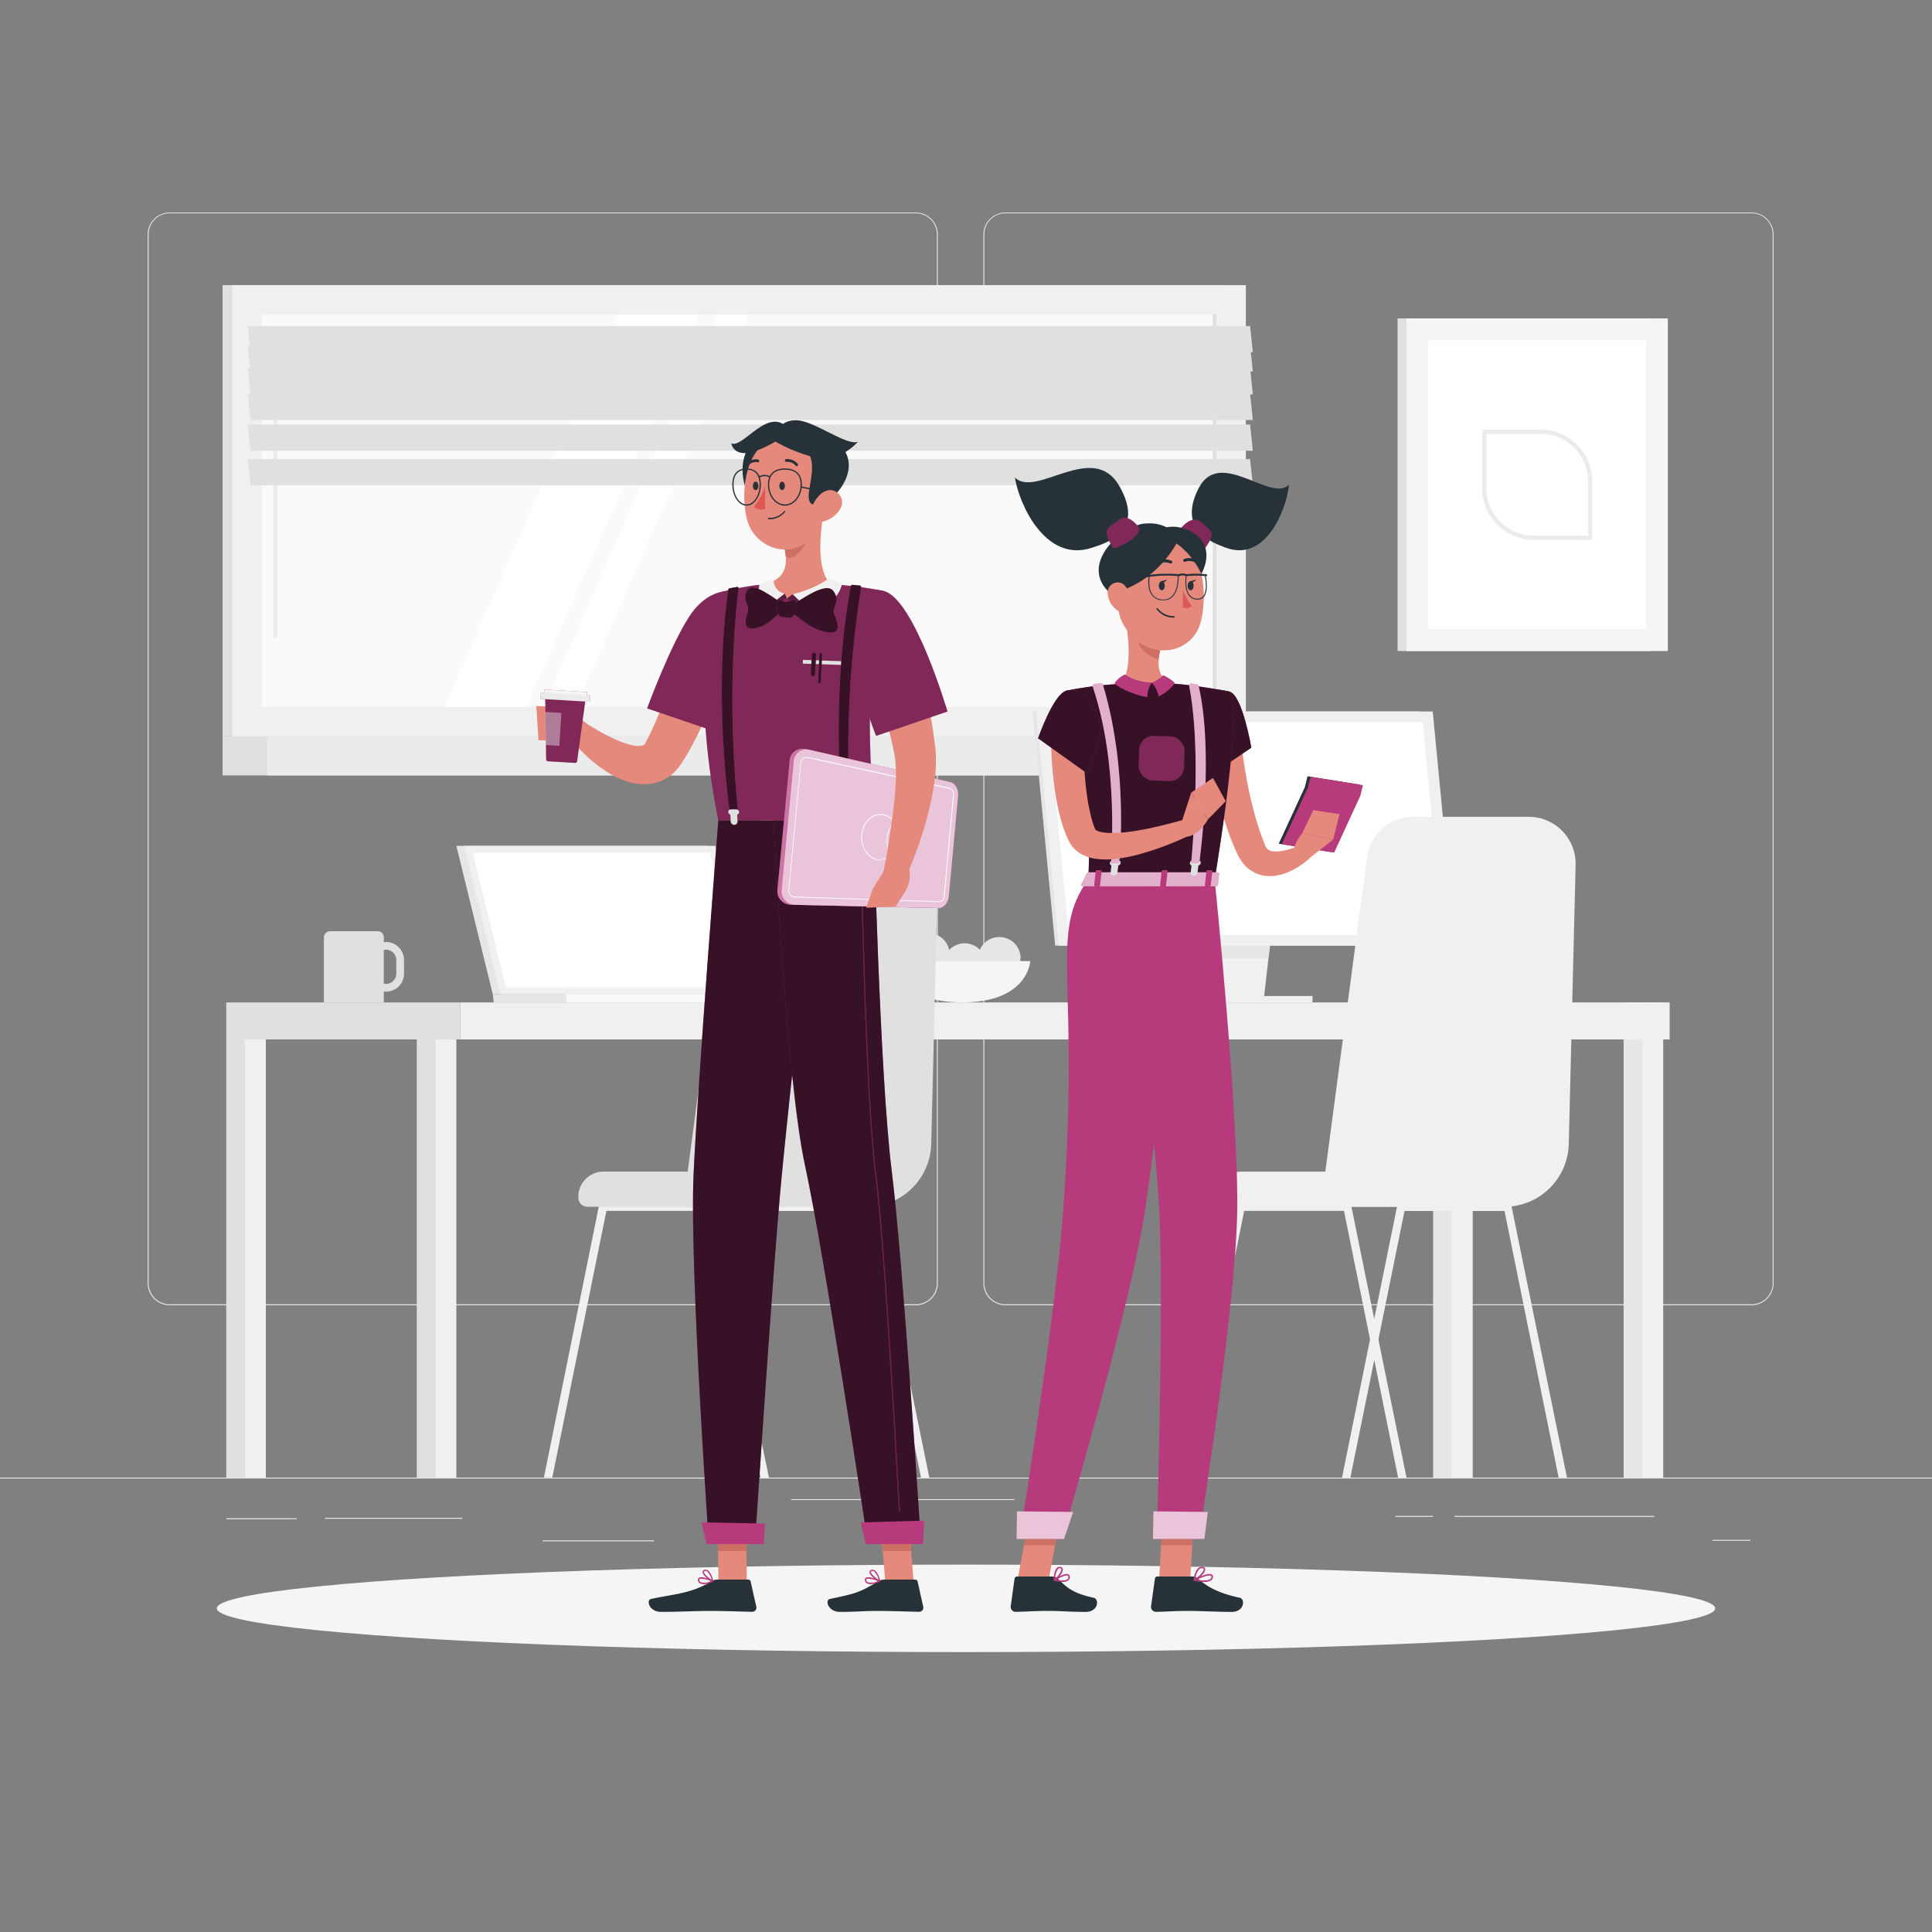 <svg xmlns="http://www.w3.org/2000/svg" viewBox="0 0 500 500"><rect x="0" y="0" width="500" height="500" fill="#808080" stroke="none"/><!--Nerd--><g id="background-complete--inject-27"><rect y="382.4" width="500" height="0.25" style="fill:#e6e6e6"></rect><rect x="58.55" y="392.92" width="18.21" height="0.25" style="fill:#e6e6e6"></rect><rect x="84.1" y="392.8" width="35.55" height="0.25" style="fill:#e6e6e6"></rect><rect x="140.46" y="398.64" width="28.81" height="0.25" style="fill:#e6e6e6"></rect><rect x="204.74" y="387.97" width="57.78" height="0.25" style="fill:#e6e6e6"></rect><rect x="376.44" y="392.32" width="51.72" height="0.25" style="fill:#e6e6e6"></rect><rect x="361.05" y="392.32" width="9.84" height="0.25" style="fill:#e6e6e6"></rect><rect x="443.16" y="398.51" width="9.84" height="0.25" style="fill:#e6e6e6"></rect><path d="M237,337.8H43.91a5.71,5.71,0,0,1-5.7-5.71V60.66A5.71,5.71,0,0,1,43.91,55H237a5.71,5.71,0,0,1,5.71,5.71V332.09A5.71,5.71,0,0,1,237,337.8ZM43.91,55.2a5.46,5.46,0,0,0-5.45,5.46V332.09a5.46,5.46,0,0,0,5.45,5.46H237a5.47,5.47,0,0,0,5.46-5.46V60.66A5.47,5.47,0,0,0,237,55.2Z" style="fill:#e6e6e6"></path><path d="M453.31,337.8H260.21a5.72,5.72,0,0,1-5.71-5.71V60.66A5.72,5.72,0,0,1,260.21,55h193.1A5.71,5.71,0,0,1,459,60.66V332.09A5.71,5.71,0,0,1,453.31,337.8ZM260.21,55.2a5.47,5.47,0,0,0-5.46,5.46V332.09a5.47,5.47,0,0,0,5.46,5.46h193.1a5.47,5.47,0,0,0,5.46-5.46V60.66a5.47,5.47,0,0,0-5.46-5.46Z" style="fill:#e6e6e6"></path><rect x="57.6" y="73.79" width="259.39" height="116.78" style="fill:#e0e0e0"></rect><rect x="60.14" y="73.79" width="262.29" height="116.78" style="fill:#f0f0f0"></rect><rect x="57.6" y="190.57" width="259.39" height="10.11" style="fill:#e0e0e0"></rect><rect x="69.21" y="190.57" width="262.29" height="10.11" style="fill:#ebebeb"></rect><rect x="140.52" y="8.65" width="101.54" height="247.05" transform="translate(323.46 -59.11) rotate(90)" style="fill:#fafafa"></rect><polygon points="115.07 182.95 159.78 81.41 180.88 81.41 136.18 182.95 115.07 182.95" style="fill:#fff"></polygon><path d="M71.29,165.09a.54.54,0,0,1-.54-.54V86.36a.54.54,0,0,1,1.08,0v78.19A.54.54,0,0,1,71.29,165.09Z" style="fill:#ebebeb"></path><polygon points="140.71 182.95 185.42 81.41 193.65 81.41 148.94 182.95 140.71 182.95" style="fill:#fff"></polygon><rect x="263.56" y="131.69" width="101.54" height="0.97" transform="translate(446.51 -182.15) rotate(90)" style="fill:#e0e0e0"></rect><polygon points="324.23 91.15 64.84 91.15 64.14 84.37 323.53 84.37 324.23 91.15" style="fill:#e0e0e0"></polygon><polygon points="324.23 96.12 64.84 96.12 64.14 89.33 323.53 89.33 324.23 96.12" style="fill:#e0e0e0"></polygon><polygon points="324.23 102.08 64.84 102.08 64.14 95.29 323.53 95.29 324.23 102.08" style="fill:#e0e0e0"></polygon><polygon points="324.23 108.71 64.84 108.71 64.14 101.92 323.53 101.92 324.23 108.71" style="fill:#e0e0e0"></polygon><polygon points="324.23 116.65 64.84 116.65 64.14 109.87 323.53 109.87 324.23 116.65" style="fill:#e0e0e0"></polygon><polygon points="324.23 125.59 64.84 125.59 64.14 118.81 323.53 118.81 324.23 125.59" style="fill:#e0e0e0"></polygon><rect x="361.69" y="82.41" width="65.49" height="86.08" style="fill:#e0e0e0"></rect><rect x="364" y="82.41" width="67.64" height="86.08" style="fill:#f5f5f5"></rect><rect x="360.45" y="97.3" width="74.75" height="56.31" transform="translate(523.28 -272.37) rotate(90)" style="fill:#fff"></rect><path d="M411.53,139.71H396.91a13.35,13.35,0,0,1-13.33-13.34V111.75a.54.54,0,0,1,.54-.54h14.62a13.35,13.35,0,0,1,13.33,13.33v14.62A.55.55,0,0,1,411.53,139.71ZM384.67,112.3v14.07a12.26,12.26,0,0,0,12.24,12.25H411V124.54a12.26,12.26,0,0,0-12.25-12.24Z" style="fill:#ebebeb"></path><path d="M245.68,247c0,3,2.11,5.14-.92,5.14s-10-2.11-10-5.14a5.48,5.48,0,0,1,11,0Z" style="fill:#e6e6e6"></path><path d="M255.06,249.63c0,3,2.11,5.13-.92,5.13s-10-2.11-10-5.13a5.48,5.48,0,1,1,11,0Z" style="fill:#e6e6e6"></path><path d="M264.05,248c0,3,2.11,5.13-.92,5.13s-10-2.11-10-5.13a5.48,5.48,0,0,1,11,0Z" style="fill:#e6e6e6"></path><path d="M231.36,248.73s.45,10.69,17.63,10.69,17.63-10.69,17.63-10.69Z" style="fill:#f5f5f5"></path><polygon points="267.25 184.13 367.63 184.13 373.46 244.72 273.08 244.72 267.25 184.13" style="fill:#e6e6e6"></polygon><polygon points="317.59 197.18 333.14 197.18 326.2 257.77 310.65 257.77 317.59 197.18" style="fill:#e6e6e6"></polygon><polygon points="334.1 197.18 328.27 248.08 327.16 257.77 311.61 257.77 312.72 248.08 318.55 197.18 334.1 197.18" style="fill:#f0f0f0"></polygon><polygon points="334.1 197.18 328.27 248.08 312.72 248.08 318.55 197.18 334.1 197.18" style="fill:#e6e6e6"></polygon><polygon points="268.18 184.13 370.79 184.13 376.62 244.72 274.01 244.72 268.18 184.13" style="fill:#f0f0f0"></polygon><polygon points="276.6 241.96 271.29 186.9 368.2 186.9 373.51 241.96 276.6 241.96" style="fill:#fff"></polygon><rect x="303" y="257.77" width="13.75" height="1.66" style="fill:#e6e6e6"></rect><rect x="316.75" y="257.77" width="22.92" height="1.66" transform="translate(656.42 517.2) rotate(180)" style="fill:#f0f0f0"></rect><rect x="420.19" y="259.43" width="7.79" height="122.97" style="fill:#e6e6e6"></rect><rect x="425.03" y="259.43" width="5.41" height="122.97" style="fill:#f0f0f0"></rect><rect x="119.14" y="259.43" width="312.98" height="9.57" transform="translate(551.25 528.43) rotate(180)" style="fill:#f0f0f0"></rect><rect x="107.86" y="269" width="7.79" height="113.4" style="fill:#e0e0e0"></rect><rect x="112.69" y="269" width="5.41" height="113.4" style="fill:#f0f0f0"></rect><rect x="58.55" y="269" width="7.79" height="113.4" style="fill:#e0e0e0"></rect><rect x="63.39" y="269" width="5.41" height="113.4" style="fill:#f0f0f0"></rect><rect x="370.89" y="269" width="7.79" height="113.4" style="fill:#e6e6e6"></rect><rect x="375.73" y="269" width="5.41" height="113.4" style="fill:#f0f0f0"></rect><rect x="58.55" y="259.43" width="60.58" height="9.57" style="fill:#e0e0e0"></rect><polygon points="118.11 218.91 183.12 218.91 192.55 257.3 127.53 257.3 118.11 218.91" style="fill:#e6e6e6"></polygon><polygon points="127.53 257.3 127.79 259.43 192.81 259.43 192.55 257.3 127.53 257.3" style="fill:#e6e6e6"></polygon><polygon points="120.11 218.91 185.13 218.91 194.55 257.3 129.53 257.3 120.11 218.91" style="fill:#f0f0f0"></polygon><polygon points="130.91 255.55 122.34 220.66 183.75 220.66 192.31 255.55 130.91 255.55" style="fill:#fff"></polygon><polygon points="146.47 257.3 146.73 259.43 218.33 259.43 218.07 257.3 146.47 257.3" style="fill:#fafafa"></polygon><path d="M199,382.4h-2.17l-6.18-30.48-1.08-5.34-6.75-33.21H156.94l-14,69h-2.17L155,312.1a1.07,1.07,0,0,1,1-.85h27.6a1,1,0,0,1,1,.85l5.92,29.17,1.09,5.33Z" style="fill:#f0f0f0"></path><path d="M240.51,382.4h-2.16l-14-69H198.47l-6.75,33.23-1.08,5.32-6.19,30.48h-2.16l7.27-35.82,1.07-5.31,5.93-29.17a1.06,1.06,0,0,1,1-.85h27.59a1.05,1.05,0,0,1,1,.85Z" style="fill:#f0f0f0"></path><path d="M176.76,312.31h47.52A16.67,16.67,0,0,0,241,296l1.77-72.23a12.14,12.14,0,0,0-12.14-12.38H200.79a12.14,12.14,0,0,0-12.06,10.76Z" style="fill:#e0e0e0"></path><path d="M149.66,303.2H200.3a2.37,2.37,0,0,1,2.37,2.37v.22a6.51,6.51,0,0,1-6.51,6.51H149.66a0,0,0,0,1,0,0V303.2A0,0,0,0,1,149.66,303.2Z" transform="translate(352.34 615.51) rotate(180)" style="fill:#e0e0e0"></path><path d="M364,382.4h-2.17l-6.18-30.48-1.09-5.34-6.74-33.21H322l-14,69h-2.17l14.28-70.3a1.07,1.07,0,0,1,1-.85h27.6a1,1,0,0,1,1,.85l5.92,29.17,1.09,5.33Z" style="fill:#f0f0f0"></path><path d="M405.53,382.4h-2.16l-14-69H363.49l-6.75,33.23-1.08,5.32-6.19,30.48h-2.16l7.26-35.82,1.08-5.31,5.93-29.17a1.06,1.06,0,0,1,1-.85h27.59a1.05,1.05,0,0,1,1,.85Z" style="fill:#f0f0f0"></path><path d="M341.78,312.31H389.3A16.67,16.67,0,0,0,406,296l1.77-72.23a12.14,12.14,0,0,0-12.14-12.38H365.81a12.14,12.14,0,0,0-12.06,10.76Z" style="fill:#f0f0f0"></path><path d="M314.68,303.2h50.64a2.37,2.37,0,0,1,2.37,2.37v.22a6.51,6.51,0,0,1-6.51,6.51H314.68a0,0,0,0,1,0,0V303.2a0,0,0,0,1,0,0Z" transform="translate(682.38 615.51) rotate(180)" style="fill:#f0f0f0"></path><path d="M99.89,243.78a5.32,5.32,0,0,0-.56.06v-1.26A1.58,1.58,0,0,0,97.75,241H85.42a1.59,1.59,0,0,0-1.59,1.58v16.84h15.5v-2.83a5.29,5.29,0,0,0,.56.05,4.67,4.67,0,0,0,4.67-4.66v-3.53A4.68,4.68,0,0,0,99.89,243.78Zm2.67,8.2a2.67,2.67,0,0,1-2.67,2.66,2.6,2.6,0,0,1-.56-.06v-8.74a3.43,3.43,0,0,1,.56-.06,2.68,2.68,0,0,1,2.67,2.67Z" style="fill:#e0e0e0"></path></g><g id="Shadow--inject-27"><ellipse cx="250" cy="416.24" rx="193.89" ry="11.32" style="fill:#f5f5f5"></ellipse></g><g id="character-2--inject-27"><polygon points="138.8 182.7 139.36 191.56 144.88 191.75 146.32 183.11 138.8 182.7" style="fill:#e4897b"></polygon><path d="M190,166.43c-1.52,4.74-3.19,9.3-5.05,13.89a131.92,131.92,0,0,1-6.4,13.65l-1,1.72-1.12,1.75c-.11.16-.15.25-.31.47s-.29.41-.45.61a14.21,14.21,0,0,1-1,1.17,10.86,10.86,0,0,1-2.68,2,11.75,11.75,0,0,1-6.13,1.25,15.94,15.94,0,0,1-4.9-1.18,22.25,22.25,0,0,1-3.86-2,31.14,31.14,0,0,1-3.3-2.37,38.55,38.55,0,0,1-2.91-2.63,37.54,37.54,0,0,1-2.68-2.9l4-4.32c.9.53,1.93,1.17,2.9,1.72s2,1.06,3,1.56a26,26,0,0,0,5.73,2.11A6.53,6.53,0,0,0,166,193c.55-.08.76-.26.83-.39l.15-.25.11-.22.07-.14.15-.3.72-1.36.71-1.48c1.85-4.05,3.55-8.46,5.17-12.88s3.25-8.93,4.82-13.33Z" style="fill:#e4897b"></path><path d="M152.39,187.67l-6.06-4.56-1.45,8.64s5,3.82,8.58.49Z" style="fill:#e4897b"></path><path d="M195.27,158.42c2.54,6.72-10.91,30.66-10.91,30.66l-16.89-5.75s6-16.42,11.16-24.14C184,151.26,192.49,151,195.27,158.42Z" style="fill:#B73A7D"></path><path d="M195.27,158.42c2.54,6.72-10.91,30.66-10.91,30.66l-16.89-5.75s6-16.42,11.16-24.14C184,151.26,192.49,151,195.27,158.42Z" style="opacity:0.3"></path><path d="M186.35,153.27s-8.88,16.79-.45,59.06h40.21c.28-6.17-3.6-30.36,2.35-59.44a103.47,103.47,0,0,0-13.46-1.7,147.52,147.52,0,0,0-17.09,0A75.48,75.48,0,0,0,186.35,153.27Z" style="fill:#B73A7D"></path><path d="M186.35,153.27s-8.88,16.79-.45,59.06h40.21c.28-6.17-3.6-30.36,2.35-59.44a103.47,103.47,0,0,0-13.46-1.7,147.52,147.52,0,0,0-17.09,0A75.48,75.48,0,0,0,186.35,153.27Z" style="opacity:0.3"></path><polygon points="236.48 409.64 229.13 409.64 227.74 392.63 235.08 392.63 236.48 409.64" style="fill:#e4897b"></polygon><polygon points="227.74 392.64 228.46 401.4 235.81 401.4 235.09 392.64 227.74 392.64" style="fill:#ce6f64"></polygon><polygon points="193.28 409.64 185.94 409.64 185.69 392.63 193.04 392.63 193.28 409.64" style="fill:#e4897b"></polygon><polygon points="185.69 392.64 185.82 401.4 193.17 401.4 193.04 392.64 185.69 392.64" style="fill:#ce6f64"></polygon><path d="M185.9,212.33s-5.4,68.92-6.41,91.84c-1.05,23.83,3.95,95.13,3.95,95.13h11.95s4.36-66.13,6.41-89.47c2.24-25.44,10.53-97.5,10.53-97.5Z" style="fill:#B73A7D"></path><path d="M185.9,212.33s-5.4,68.92-6.41,91.84c-1.05,23.83,3.95,95.13,3.95,95.13h11.95s4.36-66.13,6.41-89.47c2.24-25.44,10.53-97.5,10.53-97.5Z" style="opacity:0.7"></path><path d="M228.85,408.79h8a.65.65,0,0,1,.63.51l1.45,6.53a1.07,1.07,0,0,1-1.06,1.3c-2.89-.05-7.07-.22-10.71-.22-4.25,0-4.84.24-9.83.24-3,0-3.86-3-2.59-3.33,5.74-1.26,7.35-1.39,12.32-4.45A3.36,3.36,0,0,1,228.85,408.79Z" style="fill:#263238"></path><path d="M185.65,408.79h8a.63.63,0,0,1,.62.51l1.46,6.53a1.07,1.07,0,0,1-1.06,1.3c-2.9-.05-7.08-.22-10.71-.22-4.26,0-7.93.24-12.92.24-3,0-3.85-3-2.59-3.33,5.75-1.26,10.44-1.39,15.41-4.45A3.33,3.33,0,0,1,185.65,408.79Z" style="fill:#263238"></path><path d="M182.62,409.92a2.27,2.27,0,0,1-1.49-.15,1,1,0,0,1-.51-.88.56.56,0,0,1,.22-.54c.74-.55,3.38.54,3.68.67a.19.19,0,0,1,.11.16.2.2,0,0,1-.11.17A9.51,9.51,0,0,1,182.62,409.92Zm-1.35-1.36a.44.44,0,0,0-.22.08c-.05,0-.09.08-.08.22a.74.74,0,0,0,.34.6,3.62,3.62,0,0,0,2.66-.28A7.26,7.26,0,0,0,181.27,408.56Z" style="fill:#B73A7D"></path><path d="M184.48,409.36h-.09c-.84-.3-2.58-1.69-2.55-2.54a.57.57,0,0,1,.48-.55,1,1,0,0,1,.79.11c1,.57,1.49,2.68,1.51,2.77a.16.16,0,0,1-.05.17A.2.2,0,0,1,184.48,409.36Zm-2-2.78-.08,0c-.22.07-.22.17-.23.22,0,.5,1.13,1.58,2,2a4.31,4.31,0,0,0-1.24-2.19A.66.66,0,0,0,182.5,406.58Z" style="fill:#B73A7D"></path><polygon points="197.69 399.6 182.86 399.6 181.57 394 197.95 394.29 197.69 399.6" style="fill:#B73A7D"></polygon><path d="M225.82,409.92a2.27,2.27,0,0,1-1.49-.15,1.09,1.09,0,0,1-.51-.88.56.56,0,0,1,.22-.54c.75-.55,3.38.54,3.68.67a.17.17,0,0,1,.11.16.18.18,0,0,1-.11.17A9.51,9.51,0,0,1,225.82,409.92Zm-1.35-1.36a.48.48,0,0,0-.22.08.22.22,0,0,0-.08.22.74.74,0,0,0,.34.6,3.62,3.62,0,0,0,2.66-.28A7.26,7.26,0,0,0,224.47,408.56Z" style="fill:#B73A7D"></path><path d="M227.68,409.36h-.09c-.83-.3-2.58-1.69-2.55-2.54a.58.58,0,0,1,.49-.55.94.94,0,0,1,.78.11c1,.57,1.49,2.68,1.51,2.77a.16.16,0,0,1,0,.17A.2.2,0,0,1,227.68,409.36Zm-2-2.78-.07,0c-.23.07-.23.17-.23.22,0,.5,1.12,1.58,2,2a4.32,4.32,0,0,0-1.25-2.19A.66.66,0,0,0,225.7,406.58Z" style="fill:#B73A7D"></path><path d="M200.17,212.33s3.41,67.37,8.09,88.89c5.13,23.57,16.33,98.08,16.33,98.08h13.76s-4.61-72.61-7.54-95.94c-3.17-25.33-4.7-91-4.7-91Z" style="fill:#B73A7D"></path><path d="M200.17,212.33s3.41,67.37,8.09,88.89c5.13,23.57,16.33,98.08,16.33,98.08h13.76s-4.61-72.61-7.54-95.94c-3.17-25.33-4.7-91-4.7-91Z" style="opacity:0.7"></path><path d="M232.8,391.17h0a.12.12,0,0,0,.1-.14c-.11-.7-3.48-65.86-6.11-86.82-2.85-22.75-3.74-83.11-3.8-83.62a.14.14,0,0,0-.15-.11.12.12,0,0,0-.11.14c.06.51,1,60.87,3.81,83.62,2.63,21,6,86.13,6.11,86.83A.13.13,0,0,0,232.8,391.17Z" style="fill:#B73A7D"></path><path d="M232.8,391.17h0a.12.12,0,0,0,.1-.14c-.11-.7-3.48-65.86-6.11-86.82-2.85-22.75-3.74-83.11-3.8-83.62a.14.14,0,0,0-.15-.11.12.12,0,0,0-.11.14c.06.51,1,60.87,3.81,83.62,2.63,21,6,86.13,6.11,86.83A.13.13,0,0,0,232.8,391.17Z" style="opacity:0.4"></path><polygon points="238.89 399.6 224.05 399.6 222.76 394 239.18 393.54 238.89 399.6" style="fill:#B73A7D"></polygon><path d="M213.31,131.94c-1.08,5.5-2.16,15.58,1.69,19.25,0,0-1.73,3.69-11.95,3.69-9.34,0-5.14-3.69-5.14-3.69,6.13-1.47,6-6,4.91-10.29Z" style="fill:#e4897b"></path><path d="M209,135.6l-6.21,5.3a17,17,0,0,1,.53,3c2,1.9,5.56-2.91,5.81-5.36A8.3,8.3,0,0,0,209,135.6Z" style="fill:#ce6f64"></path><path d="M194.51,115.18c-3.34,2.23-3.39,12.79,1.71,14.25S200.84,111,194.51,115.18Z" style="fill:#263238"></path><path d="M214,123.67c-.45,7.44-.34,11.82-4.1,15.65-5.66,5.75-14.85,2.33-16.63-5.1-1.6-6.69-.58-17.74,6.71-20.71A10.17,10.17,0,0,1,214,123.67Z" style="fill:#e4897b"></path><path d="M216.58,114.28l-7.19,3.22c2.82,5.26-3.52,14.14,2.87,13.17C215.19,130.22,224.43,121.08,216.58,114.28Z" style="fill:#263238"></path><path d="M214.72,127.77h0c-1.78-.41-7.32-1.55-7.38-1.56a.17.17,0,0,1-.13-.19.16.16,0,0,1,.19-.13c.06,0,5.61,1.15,7.4,1.56a.16.16,0,0,1,0,.32Z" style="fill:#263238"></path><path d="M217.33,131.87a7.06,7.06,0,0,1-4.42,3.13c-2.43.54-3.51-1.67-2.72-3.89.72-2,2.84-4.68,5.22-4.22A3.19,3.19,0,0,1,217.33,131.87Z" style="fill:#e4897b"></path><path d="M203.13,125.75c0,.6-.33,1.09-.72,1.09s-.72-.49-.72-1.09.32-1.1.72-1.1S203.13,125.14,203.13,125.75Z" style="fill:#263238"></path><path d="M196.27,125.75c0,.6-.32,1.09-.72,1.09s-.71-.49-.71-1.09.32-1.1.71-1.1S196.27,125.14,196.27,125.75Z" style="fill:#263238"></path><path d="M198,126.05a21.74,21.74,0,0,1-2.89,5.18,3.46,3.46,0,0,0,2.89.55Z" style="fill:#de5753"></path><path d="M198.9,134.37a.18.18,0,0,1-.17-.19.17.17,0,0,1,.18-.17,4.82,4.82,0,0,0,4-1.71.19.19,0,0,1,.25-.05.18.18,0,0,1,0,.25A5.1,5.1,0,0,1,198.9,134.37Z" style="fill:#263238"></path><path d="M206.22,120.64a.34.34,0,0,1-.29-.11,2.8,2.8,0,0,0-2.38-1,.37.37,0,0,1-.41-.3.36.36,0,0,1,.29-.41,3.54,3.54,0,0,1,3,1.21.36.36,0,0,1,0,.5A.4.4,0,0,1,206.22,120.64Z" style="fill:#263238"></path><rect x="207.77" y="170.99" width="11.75" height="0.96" transform="translate(5.87 -7.07) rotate(1.92)" style="fill:#e0e0e0"></rect><path d="M193.22,120.57a.39.39,0,0,1-.14-.08.37.37,0,0,1,0-.51,3.54,3.54,0,0,1,3.07-1.07.36.36,0,1,1-.14.7h0a2.84,2.84,0,0,0-2.42.87A.37.37,0,0,1,193.22,120.57Z" style="fill:#263238"></path><path d="M200.69,114.28s-.22-5.8,5.64-5.5c4.55.23,13.08,6.83,15.75,5.5,0,0-5,5.9-11.58,4A40,40,0,0,1,200.69,114.28Z" style="fill:#263238"></path><path d="M200.69,114.28s4.92-3,1.66-4.71c-4.74-2.46-10.44,6.48-13.1,5.15,0,0,.58,4.25,6.93,1.76A32.81,32.81,0,0,0,200.69,114.28Z" style="fill:#263238"></path><path d="M203.13,130.87c-2.42,0-4.39-2.46-4.39-5.48,0-2.68,1.56-4.16,4.39-4.16s4.4,1.48,4.4,4.16C207.53,128.41,205.56,130.87,203.13,130.87Zm0-9.32c-1.85,0-4.07.67-4.07,3.84,0,2.84,1.83,5.15,4.07,5.15s4.07-2.31,4.07-5.15C207.2,122.22,205,121.55,203.13,121.55Z" style="fill:#263238"></path><path d="M193.21,130.87c-2,0-3.69-2.46-3.69-5.48,0-3.62,2.31-4.16,3.69-4.16s3.69.54,3.69,4.16C196.9,128.41,195.25,130.87,193.21,130.87Zm0-9.32c-1.54,0-3.37.67-3.37,3.84,0,2.84,1.51,5.15,3.37,5.15s3.37-2.31,3.37-5.15C196.58,122.22,194.75,121.55,193.21,121.55Z" style="fill:#263238"></path><path d="M196.44,123.62a.16.16,0,0,1-.14-.08.15.15,0,0,1,.06-.22,2.92,2.92,0,0,1,3,0,.17.17,0,0,1,.07.22.16.16,0,0,1-.22.07,2.56,2.56,0,0,0-2.67,0Z" style="fill:#263238"></path><path d="M205.14,153.81s2.58,3.61,3.08,6.22c3.08-1.28,8.91-4.48,9.69-9a13.28,13.28,0,0,1-3.19-1.5S211.61,152.17,205.14,153.81Z" style="fill:#f0f0f0"></path><path d="M203.06,153.64a10.09,10.09,0,0,0-3,5.76c-3.08-1.28-4.29-5.46-3.48-8.23a17.54,17.54,0,0,1,3.65-1.2A3.55,3.55,0,0,0,203.06,153.64Z" style="fill:#f0f0f0"></path><path d="M222.5,151.53l-1.9-.17a.37.37,0,0,0-.39.3c-5.29,28.37-2.32,58.49-2.32,58.49H220a269.73,269.73,0,0,1,2.86-58.2A.37.37,0,0,0,222.5,151.53Z" style="fill:#B73A7D"></path><path d="M222.5,151.53l-1.9-.17a.37.37,0,0,0-.39.3c-5.29,28.37-2.32,58.49-2.32,58.49H220a269.73,269.73,0,0,1,2.86-58.2A.37.37,0,0,0,222.5,151.53Z" style="opacity:0.7"></path><path d="M219.61,210.82h-1.45a.67.67,0,0,1-.67-.67h0a.68.68,0,0,1,.67-.68h1.45a.69.69,0,0,1,.68.68h0A.68.68,0,0,1,219.61,210.82Z" style="fill:#e0e0e0"></path><path d="M218,212.59v-1.9a.88.88,0,0,1,.89-.88h0a.88.88,0,0,1,.88.88v1.9a.89.89,0,0,1-.88.88h0A.89.89,0,0,1,218,212.59Z" style="fill:#e0e0e0"></path><path d="M190.67,151.91l-1.88.35a.37.37,0,0,0-.3.32c-4,28.38.39,57.57.39,57.57H191c-3.13-30.89-.35-54.17.13-57.83A.36.36,0,0,0,190.67,151.91Z" style="fill:#B73A7D"></path><path d="M190.67,151.91l-1.88.35a.37.37,0,0,0-.3.32c-4,28.38.39,57.57.39,57.57H191c-3.13-30.89-.35-54.17.13-57.83A.36.36,0,0,0,190.67,151.91Z" style="opacity:0.7"></path><path d="M190.63,210.82h-1.45a.72.72,0,0,1-.71-.67h0a.66.66,0,0,1,.65-.68h1.45a.71.71,0,0,1,.7.68h0A.63.63,0,0,1,190.63,210.82Z" style="fill:#e0e0e0"></path><path d="M189.1,212.59l-.09-1.9a.84.84,0,0,1,.85-.88h0a.93.93,0,0,1,.92.88l.09,1.9a.84.84,0,0,1-.84.88h0A.94.94,0,0,1,189.1,212.59Z" style="fill:#e0e0e0"></path><path d="M210.35,175h0a.56.56,0,0,1-.52-.58l.28-5a.54.54,0,0,1,.58-.52h0a.55.55,0,0,1,.52.58l-.28,5A.54.54,0,0,1,210.35,175Z" style="fill:#B73A7D"></path><path d="M212.06,176.8h0a.32.32,0,0,1-.32-.35l.34-7.12a.35.35,0,0,1,.36-.33h0a.34.34,0,0,1,.32.36l-.34,7.12A.34.34,0,0,1,212.06,176.8Z" style="fill:#B73A7D"></path><path d="M210.35,175h0a.56.56,0,0,1-.52-.58l.28-5a.54.54,0,0,1,.58-.52h0a.55.55,0,0,1,.52.58l-.28,5A.54.54,0,0,1,210.35,175Z" style="opacity:0.7"></path><path d="M212.06,176.8h0a.32.32,0,0,1-.32-.35l.34-7.12a.35.35,0,0,1,.36-.33h0a.34.34,0,0,1,.32.36l-.34,7.12A.34.34,0,0,1,212.06,176.8Z" style="opacity:0.7"></path><polygon points="203.67 154.87 205.14 153.81 208.26 156.81 203.67 154.87" style="fill:#B73A7D"></polygon><polygon points="203.67 154.87 205.14 153.81 208.26 156.81 203.67 154.87" style="opacity:0.5"></polygon><polygon points="203.67 154.87 203.06 153.64 199.03 156.81 203.67 154.87" style="fill:#B73A7D"></polygon><polygon points="203.67 154.87 203.06 153.64 199.03 156.81 203.67 154.87" style="opacity:0.5"></polygon><path d="M205.07,156.41c1.74-.65,8.7-6.27,10.68-3.35s-.69,4,.18,6,2.18,5.38-2.19,4.5c-4.88-1-7.08-4.41-8.49-4.49C205.17,157.89,205.07,156.41,205.07,156.41Z" style="fill:#B73A7D"></path><path d="M205.07,156.41c1.74-.65,8.7-6.27,10.68-3.35s-.69,4,.18,6,2.18,5.38-2.19,4.5c-4.88-1-7.08-4.41-8.49-4.49C205.17,157.89,205.07,156.41,205.07,156.41Z" style="opacity:0.7"></path><path d="M202.3,156c-1.46-.62-7.48-5.88-8.94-3.18s.79,3.69.18,5.53-1.49,5,2.05,4.2c3.94-.88,5.56-4.05,6.71-4.12Z" style="fill:#B73A7D"></path><path d="M202.3,156c-1.46-.62-7.48-5.88-8.94-3.18s.79,3.69.18,5.53-1.49,5,2.05,4.2c3.94-.88,5.56-4.05,6.71-4.12Z" style="opacity:0.7"></path><path d="M205.38,159.22c.72-1.21,1.2-4.54-.34-3.95s-1.71.67-2.15.38-1.59-.82-1.79.4.1,3.65,1.24,3.6S204.65,160.46,205.38,159.22Z" style="fill:#B73A7D"></path><path d="M205.38,159.22c.72-1.21,1.2-4.54-.34-3.95s-1.71.67-2.15.38-1.59-.82-1.79.4.1,3.65,1.24,3.6S204.65,160.46,205.38,159.22Z" style="opacity:0.7"></path><path d="M151.56,180.72,149.36,197a.52.52,0,0,1-.54.44l-7-.42a.53.53,0,0,1-.48-.51l-.05-3.67-.13-8.56-.06-4.16Z" style="fill:#B73A7D"></path><path d="M151.56,180.72,149.36,197a.52.52,0,0,1-.54.44l-7-.42a.53.53,0,0,1-.48-.51l-.05-3.67-.13-8.56-.06-4.16Z" style="opacity:0.3"></path><rect x="139.93" y="179.59" width="12.79" height="1.65" transform="translate(11.08 -8.45) rotate(3.44)" style="fill:#B73A7D"></rect><rect x="140.84" y="178.76" width="11.07" height="1.65" transform="translate(11.03 -8.45) rotate(3.44)" style="fill:#B73A7D"></rect><rect x="140.84" y="178.76" width="11.07" height="1.65" transform="translate(11.03 -8.45) rotate(3.44)" style="fill:#f5f5f5"></rect><rect x="139.93" y="179.59" width="12.79" height="1.65" transform="translate(11.08 -8.45) rotate(3.44)" style="fill:#ebebeb"></rect><polygon points="145.28 184.5 144.77 193.02 141.22 192.81 141.09 184.25 145.28 184.5" style="fill:#ebebeb;opacity:0.43"></polygon><path d="M242.3,235l-37.79-.85a3.54,3.54,0,0,1-3.3-4.05l3.13-33.13a3.3,3.3,0,0,1,4-3.13l37,8.48c1.26.29,2.16,1.92,2,3.62l-2.4,26C244.76,233.62,243.59,235,242.3,235Z" style="fill:#B73A7D"></path><path d="M242.3,235l-37.79-.85a3.54,3.54,0,0,1-3.3-4.05l3.13-33.13a3.3,3.3,0,0,1,4-3.13l37,8.48c1.26.29,2.16,1.92,2,3.62l-2.4,26C244.76,233.62,243.59,235,242.3,235Z" style="fill:#fff;opacity:0.3"></path><path d="M243,235l-37.45-.85a3.51,3.51,0,0,1-3.26-4l3.11-33A3.27,3.27,0,0,1,209.3,194l36.66,8.4c1.26.28,2.15,1.91,2,3.61l-2.39,25.89C245.41,233.64,244.24,235,243,235Z" style="fill:#B73A7D"></path><path d="M243,235l-37.45-.85a3.51,3.51,0,0,1-3.26-4l3.11-33A3.27,3.27,0,0,1,209.3,194l36.66,8.4c1.26.28,2.15,1.91,2,3.61l-2.39,25.89C245.41,233.64,244.24,235,243,235Z" style="fill:#fff;opacity:0.7"></path><path d="M243.14,233.46h0l-37.41-1.22a1.64,1.64,0,0,1-1.2-.57,2,2,0,0,1-.46-1.49l3.08-32.65a1.9,1.9,0,0,1,.72-1.33,1.64,1.64,0,0,1,1.29-.27l36.71,8a1.68,1.68,0,0,1,1,1.85l-2.4,26.09A1.58,1.58,0,0,1,243.14,233.46Zm-34.37-37.37a1.34,1.34,0,0,0-.81.27,1.66,1.66,0,0,0-.64,1.19l-3.09,32.65a1.84,1.84,0,0,0,.41,1.34,1.46,1.46,0,0,0,1.06.5h0l37.41,1.23h0c.56,0,1.07-.62,1.14-1.39l2.4-26.09a1.46,1.46,0,0,0-.89-1.64l-36.7-8A1.17,1.17,0,0,0,208.77,196.09Z" style="fill:#fff"></path><path d="M227.69,222.56l-.38,0a4.47,4.47,0,0,1-3-1.68,6.66,6.66,0,0,1-1.39-4.85,6.26,6.26,0,0,1,2.25-4.4,4.26,4.26,0,0,1,3.29-.89,4.62,4.62,0,0,1,3.11,2.09.09.09,0,0,1,0,.13.09.09,0,0,1-.13,0,4.5,4.5,0,0,0-3-2,4.06,4.06,0,0,0-3.14.86,6.07,6.07,0,0,0-2.18,4.25,6.5,6.5,0,0,0,1.35,4.72,4.39,4.39,0,0,0,2.91,1.61,4.18,4.18,0,0,0,3.28-1.23.1.1,0,0,1,.14,0,.11.11,0,0,1,0,.14A4.36,4.36,0,0,1,227.69,222.56Z" style="fill:#fff"></path><path d="M230.67,221.29a.12.12,0,0,1-.08,0,6.69,6.69,0,0,1-1.09-4.42,6.29,6.29,0,0,1,1.88-4,.1.1,0,0,1,.14.15,6,6,0,0,0-1.83,3.91,6.52,6.52,0,0,0,1.06,4.28.09.09,0,0,1,0,.14Z" style="fill:#fff"></path><path d="M235.82,161.8c1.37,5.27,2.56,10.53,3.62,15.87.53,2.67,1,5.34,1.47,8.05.23,1.35.46,2.71.65,4.09l.28,2.08L242,193l.07.53.06.64a38.75,38.75,0,0,1-.46,9.22,78.44,78.44,0,0,1-1.8,8.34,106.57,106.57,0,0,1-5.59,15.67l-5.6-1.81c1-5.16,1.81-10.45,2.46-15.59.32-2.57.55-5.13.67-7.62a33,33,0,0,0-.29-6.89l-.06-.36-.1-.46-.19-.94-.42-1.89-.89-3.84L228,180.2c-1.26-5.17-2.51-10.4-3.68-15.59Z" style="fill:#e4897b"></path><path d="M234.52,223.11l-4.8.67-3.86,6.33-1.7,4.83,7.67-.38,1.84-2.93S237.08,227.29,234.52,223.11Z" style="fill:#e4897b"></path><path d="M228.46,152.89c8,1.42,16.75,31.25,16.75,31.25l-18.47,6.31s-6.16-14.81-5-24C222.84,157.37,220.87,151.54,228.46,152.89Z" style="fill:#B73A7D"></path><path d="M228.46,152.89c8,1.42,16.75,31.25,16.75,31.25l-18.47,6.31s-6.16-14.81-5-24C222.84,157.37,220.87,151.54,228.46,152.89Z" style="opacity:0.3"></path></g><g id="character-1--inject-27"><path d="M317.06,141.68c-3.43-1.32-12.37-4.51-6.88-15.28s18.87,3.93,23.42-1C333,131.65,327.65,145.75,317.06,141.68Z" style="fill:#263238"></path><path d="M310.92,142.06c-4.06-2.05-5-4-5.27-4.88a.76.76,0,0,1,.17-.71c.76-.86,3.15-3.21,5.2-1.19s4,2.23.88,6.53A.78.78,0,0,1,310.92,142.06Z" style="fill:#B73A7D"></path><path d="M310.92,142.06c-4.06-2.05-5-4-5.27-4.88a.76.76,0,0,1,.17-.71c.76-.86,3.15-3.21,5.2-1.19s4,2.23.88,6.53A.78.78,0,0,1,310.92,142.06Z" style="opacity:0.3"></path><path d="M304.59,177.39a103.54,103.54,0,0,0-14.85,0c3.35-3.19,2.41-12.38,1.47-17.16l6.31,5.39,2.81,2.4a15.28,15.28,0,0,0-.46,2.59C299.62,173.56,300.48,176.4,304.59,177.39Z" style="fill:#e4897b"></path><path d="M320.82,188.32c.17,1.82.38,3.82.63,5.73s.55,3.87.87,5.79a109.44,109.44,0,0,0,2.5,11.34c.53,1.84,1.1,3.66,1.76,5.43l.87,2.26a2.73,2.73,0,0,0,.62.94,2.53,2.53,0,0,0,1.28.5,8.22,8.22,0,0,0,2.19-.06,23,23,0,0,0,5.09-1.51l2.33,3.35a20,20,0,0,1-2.7,2.07,17.27,17.27,0,0,1-3.08,1.62,13,13,0,0,1-3.76.92,8.73,8.73,0,0,1-8.22-4,11.14,11.14,0,0,1-1-1.76l-.66-1.47c-.87-2-1.61-4-2.27-6a93.41,93.41,0,0,1-3.09-12.19c-.41-2-.73-4.1-1-6.16s-.5-4.09-.63-6.3Z" style="fill:#e4897b"></path><path d="M318.21,179c3.32.84,5.64,14.5,5.64,14.5l-9.15,6.22s-8.77-13.78-6.22-17.42C311.14,178.51,313.36,177.79,318.21,179Z" style="fill:#B73A7D"></path><path d="M318.21,179c3.32.84,5.64,14.5,5.64,14.5l-9.15,6.22s-8.77-13.78-6.22-17.42C311.14,178.51,313.36,177.79,318.21,179Z" style="opacity:0.7"></path><polygon points="351.96 203.07 338.39 200.9 337.7 203.7 330.94 218.35 344.51 220.52 351.27 205.87 351.96 203.07" style="fill:#263238"></polygon><polygon points="352.73 203.2 339.16 201.03 338.47 203.82 331.71 218.48 345.28 220.65 352.04 205.99 352.73 203.2" style="fill:#B73A7D"></polygon><path d="M338.62,222.29l6.41-5-8-1.68s-3.37,3.92-2.16,7Z" style="fill:#e4897b"></path><polygon points="346.66 210.71 339.87 209.66 337.01 215.6 345.03 217.28 346.66 210.71" style="fill:#e4897b"></polygon><path d="M318.21,179s3.83,1.35-3.85,48.61H281.65c.55-13.32.56-21.52-5.8-48.84A96.59,96.59,0,0,1,289.74,177a103.55,103.55,0,0,1,14.85,0C311,177.54,318.21,179,318.21,179Z" style="fill:#B73A7D"></path><path d="M318.21,179s3.83,1.35-3.85,48.61H281.65c.55-13.32.56-21.52-5.8-48.84A96.59,96.59,0,0,1,289.74,177a103.55,103.55,0,0,1,14.85,0C311,177.54,318.21,179,318.21,179Z" style="opacity:0.7"></path><polygon points="299.98 408.92 308.03 408.92 309.11 390.27 301.06 390.27 299.98 408.92" style="fill:#e4897b"></polygon><polygon points="263.34 408.92 271.39 408.92 274.85 390.27 266.8 390.27 263.34 408.92" style="fill:#e4897b"></polygon><path d="M272.21,408h-9a.64.64,0,0,0-.64.55l-1,7.16a1.29,1.29,0,0,0,1.29,1.43c3.15-.05,4.67-.24,8.65-.24,2.45,0,6,.26,9.41.26s3.56-3.35,2.15-3.65c-6.31-1.36-7.31-3.23-9.43-5A2.14,2.14,0,0,0,272.21,408Z" style="fill:#263238"></path><path d="M308.58,408h-9.05a.63.63,0,0,0-.64.55l-1,7.16a1.29,1.29,0,0,0,1.29,1.43c3.15-.05,4.67-.24,8.65-.24,2.45,0,7.51.26,10.89.26s3.56-3.35,2.16-3.65c-6.32-1.36-8.8-3.23-10.93-5A2.09,2.09,0,0,0,308.58,408Z" style="fill:#263238"></path><polygon points="309.11 390.28 308.55 399.89 300.5 399.89 301.06 390.28 309.11 390.28" style="fill:#ce6f64"></polygon><polygon points="266.8 390.28 274.85 390.28 273.07 399.89 265.01 399.89 266.8 390.28" style="fill:#ce6f64"></polygon><path d="M291.15,174.54a6.78,6.78,0,0,0-2.71,2.25c.79,1.29,6.88,3.7,8.53,3.55a5.64,5.64,0,0,1,1.13-3.65S293.86,176.55,291.15,174.54Z" style="fill:#B73A7D"></path><path d="M301,174.75a10.82,10.82,0,0,1,3,1.94c-.34,1.1-3,3.1-4.16,3.54a6.93,6.93,0,0,0-1.77-3.54A7.79,7.79,0,0,0,301,174.75Z" style="fill:#B73A7D"></path><path d="M314.36,227.63s6.35,62,5.82,86.59c-.55,25.55-9.91,83.81-9.91,83.81H299.38s1.73-56.77.76-81.86c-1.05-27.35-9.73-88.54-9.73-88.54Z" style="fill:#B73A7D"></path><path d="M305.72,227.63s-4.67,55.27-9.52,86.42c-3.92,25.16-21.29,84-21.29,84h-11s9.06-56.8,11-81.69c5-63-3.79-74.12,6.69-88.71Z" style="fill:#B73A7D"></path><rect x="294.74" y="190.51" width="11.75" height="11.57" rx="3.69" transform="translate(594.13 403.06) rotate(-177.98)" style="fill:#B73A7D;opacity:0.57"></rect><path d="M300.33,168a15.28,15.28,0,0,0-.46,2.59c-2.19-.38-5.06-2.55-5.28-4.62a6.51,6.51,0,0,1,.12-2.58l2.81,2.21Z" style="fill:#ce6f64"></path><path d="M288.62,149.36c.49,8,.53,11.36,4.56,15.46,6.06,6.16,15.75,3.81,17.65-4.15,1.72-7.17.63-19-7.18-22.19A10.9,10.9,0,0,0,288.62,149.36Z" style="fill:#e4897b"></path><path d="M287.37,152.78a.2.2,0,0,1-.11,0,.24.24,0,0,1-.12-.33c1-2.06,9.07-3.47,10-3.63a34.11,34.11,0,0,1,7.9-.2,2.33,2.33,0,0,1,2,0,23.29,23.29,0,0,1,5.14,0,.24.24,0,0,1,.22.28.25.25,0,0,1-.28.21,23.31,23.31,0,0,0-5.09,0,.29.29,0,0,1-.13,0,1.77,1.77,0,0,0-1.64,0,.22.22,0,0,1-.17,0,32.53,32.53,0,0,0-7.85.2c-2.41.41-8.86,1.8-9.61,3.35A.24.24,0,0,1,287.37,152.78Z" style="fill:#263238"></path><path d="M301.05,155.35h-.24a3.46,3.46,0,0,1-2.66-1.27c-1.44-1.83-.87-4.92-.85-5a.12.12,0,0,1,.15-.1.12.12,0,0,1,.1.14s-.57,3.12.8,4.86a3.19,3.19,0,0,0,2.48,1.17,3.06,3.06,0,0,0,2.48-.89c1.69-1.71,1.47-5.31,1.47-5.35a.12.12,0,0,1,.11-.13h0a.13.13,0,0,1,.13.12c0,.15.22,3.75-1.54,5.54A3.32,3.32,0,0,1,301.05,155.35Z" style="fill:#263238"></path><path d="M309.92,155.17a2.68,2.68,0,0,1-2.06-.85c-1.52-1.67-1-5.15-1-5.3a.11.11,0,0,1,.14-.1.12.12,0,0,1,.1.14s-.52,3.51.91,5.09a2.5,2.5,0,0,0,2.1.77,1.73,1.73,0,0,0,1.33-.7c1.19-1.58.35-5.31.34-5.35a.14.14,0,0,1,.1-.15.12.12,0,0,1,.15.1c0,.16.87,3.88-.39,5.55a2,2,0,0,1-1.52.8Z" style="fill:#263238"></path><path d="M287.37,153.58c12.33-2.5,17.54-13.75,17.54-13.75s-1.57-5-8.77-4.33C290.41,136.05,278.84,146.08,287.37,153.58Z" style="fill:#263238"></path><path d="M282.46,141.8c3.9-1.25,14-4.24,7.2-16.05s-21.56,3.32-27-2.18C263.67,130.29,270.46,145.65,282.46,141.8Z" style="fill:#263238"></path><path d="M310.91,148.51c-4.64-9.7-12.6-10.43-12.6-10.43s4.47-3.91,10.6-.11C313.3,140.7,312.62,145.4,310.91,148.51Z" style="fill:#263238"></path><path d="M286.69,153.79a5.84,5.84,0,0,0,2.14,3.92c1.6,1.27,3.19,0,3.41-1.9.2-1.74-.4-4.49-2.33-5A2.62,2.62,0,0,0,286.69,153.79Z" style="fill:#e4897b"></path><ellipse cx="300.67" cy="151.59" rx="0.77" ry="1.18" style="fill:#263238"></ellipse><ellipse cx="308.14" cy="151.59" rx="0.77" ry="1.18" style="fill:#263238"></ellipse><path d="M308,150.45l1.56-.45S308.71,151.22,308,150.45Z" style="fill:#263238"></path><path d="M306.12,152.7a17.57,17.57,0,0,0,2.32,4.15,2.8,2.8,0,0,1-2.32.43Z" style="fill:#de5753"></path><path d="M303.84,159.84a5.46,5.46,0,0,1-4.52-2.18.2.2,0,0,1,.06-.27.19.19,0,0,1,.26.06,5.19,5.19,0,0,0,4.2,2,.2.2,0,0,1,.19.19A.19.19,0,0,1,303.84,159.84Z" style="fill:#263238"></path><path d="M298.87,146.17a.38.38,0,0,1-.2-.7,5.2,5.2,0,0,1,4.48-.36.38.38,0,0,1,.21.5.39.39,0,0,1-.5.2,4.52,4.52,0,0,0-3.79.31A.37.37,0,0,1,298.87,146.17Z" style="fill:#263238"></path><path d="M309.69,145.78a.39.39,0,0,1-.21-.06,3,3,0,0,0-2.73-.34.38.38,0,0,1-.32-.7,3.78,3.78,0,0,1,3.46.4.38.38,0,0,1,.12.52A.37.37,0,0,1,309.69,145.78Z" style="fill:#263238"></path><path d="M275,409.4a10.09,10.09,0,0,1-2.13-.28.2.2,0,0,1-.15-.16.19.19,0,0,1,.08-.2c.28-.19,2.74-1.77,3.67-1.34a.68.68,0,0,1,.39.54,1.1,1.1,0,0,1-.32,1A2.29,2.29,0,0,1,275,409.4Zm-1.57-.57c1.39.28,2.43.23,2.84-.14a.72.72,0,0,0,.19-.67.27.27,0,0,0-.15-.24C275.79,407.56,274.39,408.23,273.4,408.83Z" style="fill:#B73A7D"></path><path d="M272.88,409.12a.19.19,0,0,1-.1,0,.19.19,0,0,1-.09-.17c0-.1,0-2.42.88-3.2a1,1,0,0,1,.82-.25.68.68,0,0,1,.65.54c.18.91-1.29,2.65-2.06,3.08A.17.17,0,0,1,272.88,409.12Zm1.37-3.26a.59.59,0,0,0-.41.16,4.34,4.34,0,0,0-.75,2.51c.77-.61,1.67-1.9,1.56-2.45,0-.08-.07-.19-.31-.22Z" style="fill:#B73A7D"></path><path d="M311.6,409.4a14.16,14.16,0,0,1-2.53-.28.2.2,0,0,1-.06-.37c.37-.19,3.58-1.83,4.57-1.29a.62.62,0,0,1,.33.51,1.11,1.11,0,0,1-.35.94A3.07,3.07,0,0,1,311.6,409.4Zm-1.87-.57c1.77.3,3.08.22,3.56-.22a.68.68,0,0,0,.22-.6.22.22,0,0,0-.12-.2C312.86,407.51,311,408.21,309.73,408.83Z" style="fill:#B73A7D"></path><path d="M309.1,409.12a.15.15,0,0,1-.11,0,.17.17,0,0,1-.08-.17c0-.1.19-2.27,1.21-3.11a1.38,1.38,0,0,1,1.06-.33c.56,0,.69.36.72.54.15.93-1.73,2.65-2.71,3.09Zm1.92-3.26a1,1,0,0,0-.65.24,4.34,4.34,0,0,0-1,2.47c1-.6,2.25-1.95,2.16-2.49,0-.05,0-.18-.37-.22Z" style="fill:#B73A7D"></path><path d="M300.48,150.45,302,150S301.24,151.22,300.48,150.45Z" style="fill:#263238"></path><polygon points="275.37 398.29 263.08 398.29 263.19 391.13 277.75 391.29 275.37 398.29" style="fill:#B73A7D"></polygon><polygon points="275.37 398.29 263.08 398.29 263.19 391.13 277.75 391.29 275.37 398.29" style="fill:#fff;opacity:0.7"></polygon><polygon points="311.71 398.29 298.39 398.29 298.49 391.13 312.58 391.29 311.71 398.29" style="fill:#B73A7D"></polygon><polygon points="311.71 398.29 298.39 398.29 298.49 391.13 312.58 391.29 311.71 398.29" style="fill:#fff;opacity:0.7"></polygon><path d="M281.29,226l-1.47,2.93c-.12.22.15.45.53.45h34.3c.29,0,.54-.14.56-.33l.29-2.92c0-.21-.23-.38-.56-.38H281.82A.58.58,0,0,0,281.29,226Z" style="fill:#B73A7D"></path><path d="M281.29,226l-1.47,2.93c-.12.22.15.45.53.45h34.3c.29,0,.54-.14.56-.33l.29-2.92c0-.21-.23-.38-.56-.38H281.82A.58.58,0,0,0,281.29,226Z" style="fill:#fff;opacity:0.6"></path><path d="M284.34,229.41h-.89c-.18,0-.31-.09-.3-.2l.42-3.81c0-.11.16-.2.34-.2h.89c.17,0,.31.09.3.2l-.42,3.81C284.67,229.32,284.51,229.41,284.34,229.41Z" style="fill:#B73A7D"></path><path d="M313,229.41h-.89c-.17,0-.31-.09-.3-.2l.42-3.81c0-.11.17-.2.34-.2h.89c.18,0,.31.09.3.2l-.42,3.81C313.33,229.32,313.18,229.41,313,229.41Z" style="fill:#B73A7D"></path><path d="M301.41,229.41h-.88c-.18,0-.31-.09-.3-.2l.41-3.81c0-.11.17-.2.35-.2h.89c.17,0,.31.09.29.2l-.41,3.81C301.75,229.32,301.59,229.41,301.41,229.41Z" style="fill:#B73A7D"></path><path d="M287.8,224h1.45a.78.78,0,0,0,.76-.67h0a.59.59,0,0,0-.59-.68H288a.78.78,0,0,0-.76.68h0A.58.58,0,0,0,287.8,224Z" style="fill:#e0e0e0"></path><path d="M289.2,225.76l.23-1.9a.76.76,0,0,0-.78-.88h0a1,1,0,0,0-1,.88l-.23,1.9a.76.76,0,0,0,.78.88h0A1,1,0,0,0,289.2,225.76Z" style="fill:#e0e0e0"></path><path d="M308.54,224H310a.77.77,0,0,0,.75-.67h0a.59.59,0,0,0-.59-.68H308.7a.8.8,0,0,0-.76.68h0A.59.59,0,0,0,308.54,224Z" style="fill:#e0e0e0"></path><path d="M309.93,225.76l.23-1.9a.76.76,0,0,0-.78-.88h0a1,1,0,0,0-1,.88l-.23,1.9a.77.77,0,0,0,.78.88h0A1,1,0,0,0,309.93,225.76Z" style="fill:#e0e0e0"></path><path d="M283.25,177l1.63-.16a.54.54,0,0,1,.56.39c6.79,22.56,4.2,46.14,4.2,46.14h-2.09c1.58-28.06-3.89-42.71-4.75-45.72A.52.52,0,0,1,283.25,177Z" style="fill:#B73A7D"></path><path d="M283.25,177l1.63-.16a.54.54,0,0,1,.56.39c6.79,22.56,4.2,46.14,4.2,46.14h-2.09c1.58-28.06-3.89-42.71-4.75-45.72A.52.52,0,0,1,283.25,177Z" style="fill:#fff;opacity:0.6"></path><path d="M308.34,176.91l1.43.2a.55.55,0,0,1,.44.45c4.06,17.52.17,45.76.17,45.76h-2.1c2.66-30.65-.06-43-.52-45.82A.52.52,0,0,1,308.34,176.91Z" style="fill:#B73A7D"></path><path d="M308.34,176.91l1.43.2a.55.55,0,0,1,.44.45c4.06,17.52.17,45.76.17,45.76h-2.1c2.66-30.65-.06-43-.52-45.82A.52.52,0,0,1,308.34,176.91Z" style="fill:#fff;opacity:0.6"></path><path d="M280.25,188.62c0,2.25.07,4.65.2,7s.23,4.67.47,7,.54,4.56,1,6.74c.22,1.08.47,2.14.76,3.14q.23.75.48,1.44l.23.58a.07.07,0,0,0,0,.06c0,.09.38.41,1.13.63a10.75,10.75,0,0,0,2.73.36,37.2,37.2,0,0,0,6.59-.54c2.27-.35,4.57-.84,6.85-1.4s4.61-1.18,6.85-1.82l1.54,3.77A77.54,77.54,0,0,1,295.14,221a38,38,0,0,1-7.76,1.39,17.78,17.78,0,0,1-4.47-.25,10.7,10.7,0,0,1-2.55-.84,8,8,0,0,1-2.58-1.93,7.49,7.49,0,0,1-1-1.43c-.16-.29-.2-.39-.29-.57l-.24-.49c-.29-.66-.56-1.31-.8-2a35.89,35.89,0,0,1-1.18-3.84,63.52,63.52,0,0,1-1.41-7.54,101.51,101.51,0,0,1-.85-15Z" style="fill:#e4897b"></path><path d="M305.77,212.83l2.53-7.73,4.31,7s-2.53,4.51-5.88,4.44Z" style="fill:#e4897b"></path><polygon points="313.92 201.33 317.22 207.35 312.61 212.06 308.3 205.1 313.92 201.33" style="fill:#e4897b"></polygon><path d="M275.85,178.79c-3.28,1-7.21,12.28-7.21,12.28l12.71,9.09s4.64-9.42,3.26-13.66C283.18,182.09,279.59,177.65,275.85,178.79Z" style="fill:#B73A7D"></path><path d="M275.85,178.79c-3.28,1-7.21,12.28-7.21,12.28l12.71,9.09s4.64-9.42,3.26-13.66C283.18,182.09,279.59,177.65,275.85,178.79Z" style="opacity:0.7"></path><path d="M288.8,141.75c4.45-1.67,5.7-3.63,6-4.48a.8.8,0,0,0-.1-.76c-.69-1-2.91-3.7-5.27-1.83s-4.38,1.87-1.67,6.7A.82.82,0,0,0,288.8,141.75Z" style="fill:#B73A7D"></path><path d="M288.8,141.75c4.45-1.67,5.7-3.63,6-4.48a.8.8,0,0,0-.1-.76c-.69-1-2.91-3.7-5.27-1.83s-4.38,1.87-1.67,6.7A.82.82,0,0,0,288.8,141.75Z" style="opacity:0.3"></path></g></svg>
